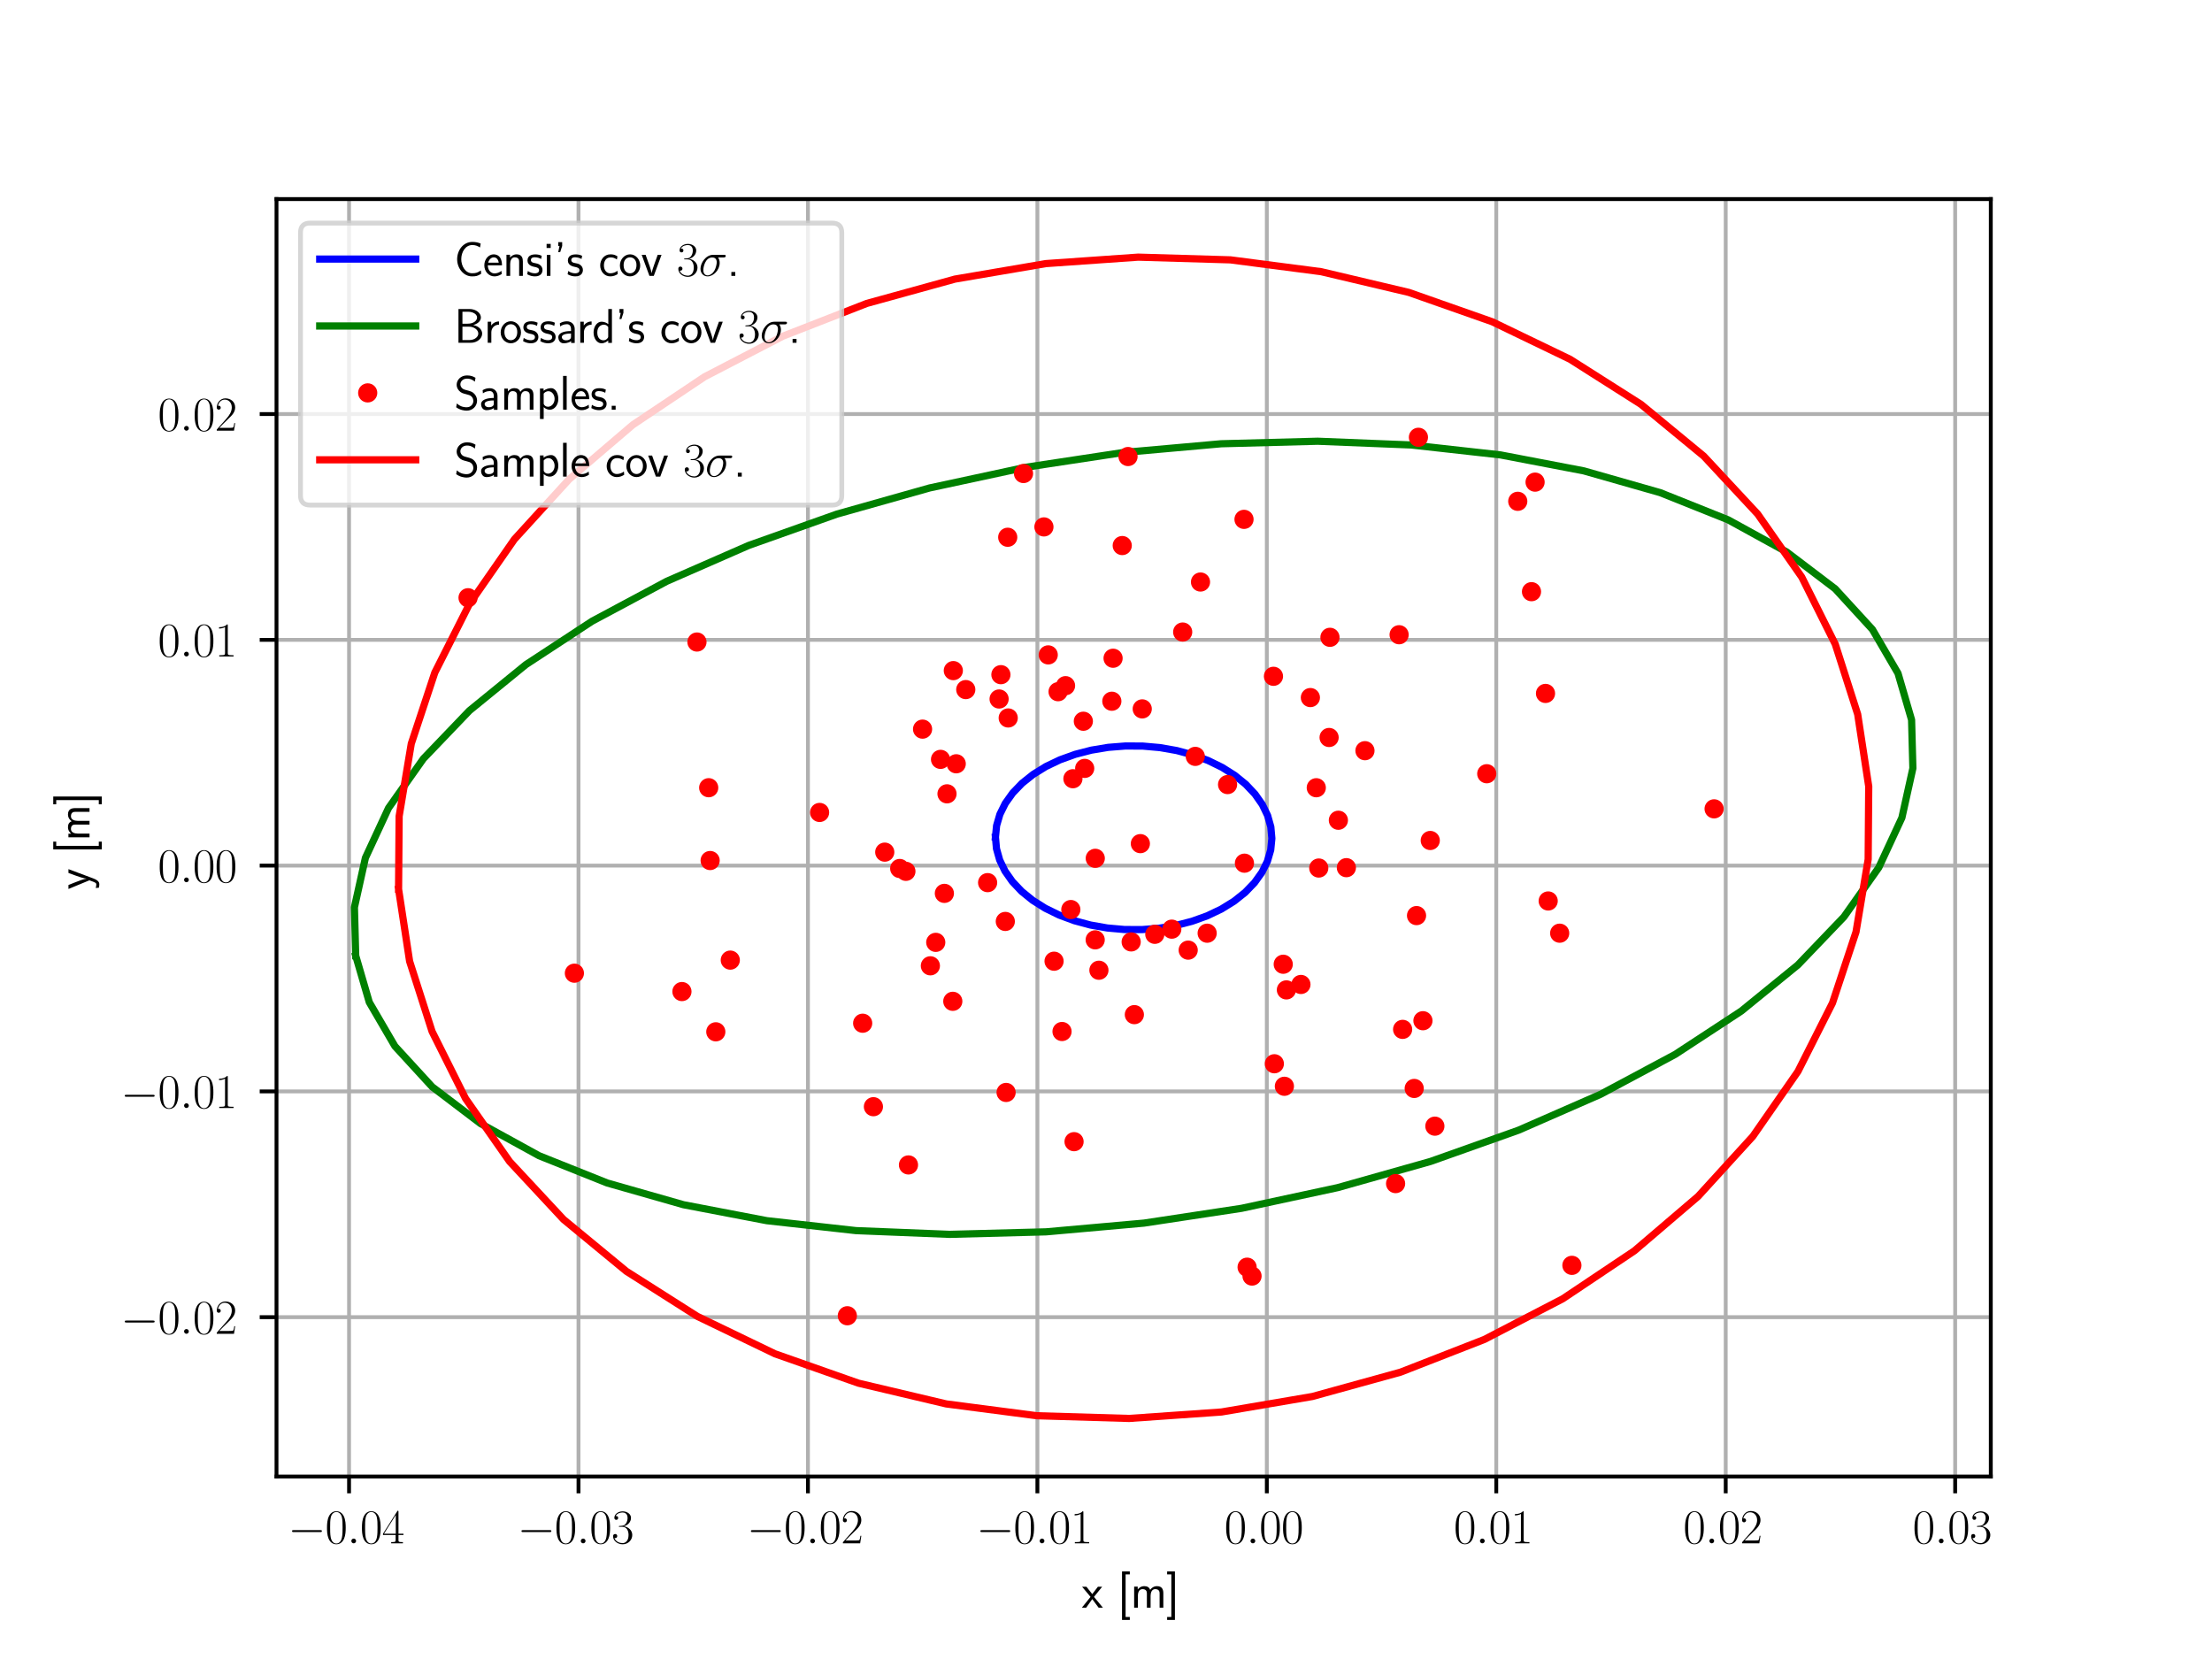 <?xml version="1.0" encoding="utf-8" standalone="no"?>
<!DOCTYPE svg PUBLIC "-//W3C//DTD SVG 1.1//EN"
  "http://www.w3.org/Graphics/SVG/1.1/DTD/svg11.dtd">
<svg xmlns:xlink="http://www.w3.org/1999/xlink" width="460.8pt" height="345.6pt" viewBox="0 0 460.8 345.6" xmlns="http://www.w3.org/2000/svg" version="1.1">
 <defs>
  <style type="text/css">*{stroke-linejoin: round; stroke-linecap: butt}</style>
 </defs>
 <g id="figure_1">
  <g id="patch_1">
   <path d="M 0 345.6 
L 460.8 345.6 
L 460.8 0 
L 0 0 
z
" style="fill: #ffffff"/>
  </g>
  <g id="axes_1">
   <g id="patch_2">
    <path d="M 57.6 307.584 
L 414.72 307.584 
L 414.72 41.472 
L 57.6 41.472 
z
" style="fill: #ffffff"/>
   </g>
   <g id="patch_3">
    <path d="M 207.37 174.393 
L 207.608 171.994 
L 208.297 169.634 
L 209.426 167.352 
L 210.976 165.183 
L 212.923 163.161 
L 215.236 161.318 
L 217.88 159.684 
L 220.812 158.284 
L 223.986 157.14 
L 227.351 156.27 
L 230.856 155.688 
L 234.445 155.404 
L 238.06 155.421 
L 241.646 155.739 
L 245.145 156.354 
L 248.502 157.255 
L 251.665 158.428 
L 254.583 159.856 
L 257.211 161.515 
L 259.506 163.379 
L 261.434 165.419 
L 262.963 167.603 
L 264.069 169.895 
L 264.735 172.261 
L 264.95 174.663 
L 264.712 177.062 
L 264.023 179.422 
L 262.894 181.704 
L 261.344 183.873 
L 259.397 185.895 
L 257.084 187.738 
L 254.44 189.372 
L 251.508 190.772 
L 248.334 191.916 
L 244.969 192.786 
L 241.464 193.368 
L 237.875 193.652 
L 234.26 193.635 
L 230.674 193.317 
L 227.175 192.702 
L 223.818 191.801 
L 220.655 190.628 
L 217.737 189.2 
L 215.109 187.541 
L 212.814 185.677 
L 210.886 183.637 
L 209.357 181.453 
L 208.251 179.161 
L 207.585 176.795 
L 207.37 174.393 
L 207.37 174.393 
z
" clip-path="url(#p6884cf582c)" style="fill: none; opacity: 0"/>
   </g>
   <g id="patch_4">
    <path d="M 74.102 199.093 
L 73.833 189.013 
L 76.123 178.704 
L 80.937 168.33 
L 88.199 158.053 
L 97.795 148.037 
L 109.572 138.438 
L 123.346 129.408 
L 138.899 121.09 
L 155.986 113.614 
L 174.338 107.099 
L 193.664 101.648 
L 213.661 97.346 
L 234.012 94.261 
L 254.397 92.442 
L 274.495 91.917 
L 293.988 92.696 
L 312.569 94.765 
L 329.945 98.092 
L 345.842 102.624 
L 360.009 108.29 
L 372.223 115.001 
L 382.292 122.651 
L 390.055 131.118 
L 395.392 140.271 
L 398.218 149.963 
L 398.487 160.043 
L 396.197 170.352 
L 391.383 180.726 
L 384.121 191.003 
L 374.525 201.019 
L 362.748 210.618 
L 348.974 219.648 
L 333.421 227.966 
L 316.334 235.442 
L 297.982 241.957 
L 278.656 247.408 
L 258.659 251.71 
L 238.308 254.795 
L 217.923 256.614 
L 197.825 257.139 
L 178.332 256.36 
L 159.751 254.291 
L 142.375 250.964 
L 126.478 246.432 
L 112.311 240.766 
L 100.097 234.055 
L 90.028 226.405 
L 82.265 217.938 
L 76.928 208.785 
L 74.102 199.093 
L 74.102 199.093 
z
" clip-path="url(#p6884cf582c)" style="fill: none; opacity: 0"/>
   </g>
   <g id="patch_5">
    <path d="M 83.03 185.229 
L 83.148 170.039 
L 85.678 154.919 
L 90.582 140.109 
L 97.781 125.842 
L 107.163 112.342 
L 118.579 99.823 
L 131.849 88.482 
L 146.765 78.499 
L 163.09 70.029 
L 180.568 63.208 
L 198.922 58.142 
L 217.864 54.912 
L 237.094 53.568 
L 256.309 54.132 
L 275.207 56.594 
L 293.489 60.917 
L 310.867 67.031 
L 327.066 74.84 
L 341.832 84.222 
L 354.932 95.027 
L 366.158 107.087 
L 375.334 120.21 
L 382.315 134.189 
L 386.992 148.805 
L 389.29 163.827 
L 389.172 179.017 
L 386.642 194.137 
L 381.738 208.947 
L 374.539 223.214 
L 365.157 236.714 
L 353.741 249.233 
L 340.471 260.574 
L 325.555 270.557 
L 309.23 279.027 
L 291.752 285.848 
L 273.398 290.914 
L 254.456 294.144 
L 235.226 295.488 
L 216.011 294.924 
L 197.113 292.462 
L 178.831 288.139 
L 161.453 282.025 
L 145.254 274.216 
L 130.488 264.834 
L 117.388 254.029 
L 106.162 241.969 
L 96.986 228.846 
L 90.005 214.867 
L 85.328 200.251 
L 83.03 185.229 
L 83.03 185.229 
z
" clip-path="url(#p6884cf582c)" style="fill: none; opacity: 0"/>
   </g>
   <g id="matplotlib.axis_1">
    <g id="xtick_1">
     <g id="line2d_1">
      <path d="M 72.715 307.584 
L 72.715 41.472 
" clip-path="url(#p6884cf582c)" style="fill: none; stroke: #b0b0b0; stroke-width: 0.8; stroke-linecap: square"/>
     </g>
     <g id="line2d_2">
      <defs>
       <path id="md0eb58138a" d="M 0 0 
L 0 3.5 
" style="stroke: #000000; stroke-width: 0.8"/>
      </defs>
      <g>
       <use xlink:href="#md0eb58138a" x="72.715" y="307.584" style="stroke: #000000; stroke-width: 0.8"/>
      </g>
     </g>
     <g id="text_1">
      <!-- $\mathdefault{−0.04}$ -->
      <g transform="translate(59.985 321.502) scale(0.1 -0.1)">
       <defs>
        <path id="CMSY10-0" d="M 4218 1472 
C 4326 1472 4442 1472 4442 1600 
C 4442 1728 4326 1728 4218 1728 
L 755 1728 
C 646 1728 531 1728 531 1600 
C 531 1472 646 1472 755 1472 
L 4218 1472 
z
" transform="scale(0.016)"/>
        <path id="CMR17-30" d="M 2688 2025 
C 2688 2416 2682 3080 2413 3591 
C 2176 4039 1798 4198 1466 4198 
C 1158 4198 768 4058 525 3597 
C 269 3118 243 2524 243 2025 
C 243 1661 250 1106 448 619 
C 723 -39 1216 -128 1466 -128 
C 1760 -128 2208 -7 2470 600 
C 2662 1042 2688 1559 2688 2025 
z
M 1466 -26 
C 1056 -26 813 325 723 812 
C 653 1188 653 1738 653 2096 
C 653 2588 653 2997 736 3387 
C 858 3929 1216 4096 1466 4096 
C 1728 4096 2067 3923 2189 3400 
C 2272 3036 2278 2607 2278 2096 
C 2278 1680 2278 1169 2202 792 
C 2067 95 1690 -26 1466 -26 
z
" transform="scale(0.016)"/>
        <path id="CMMI12-3a" d="M 1178 307 
C 1178 492 1024 619 870 619 
C 685 619 557 466 557 313 
C 557 128 710 0 864 0 
C 1050 0 1178 153 1178 307 
z
" transform="scale(0.016)"/>
        <path id="CMR17-34" d="M 2150 4122 
C 2150 4256 2144 4256 2029 4256 
L 128 1254 
L 128 1088 
L 1779 1088 
L 1779 457 
C 1779 224 1766 160 1318 160 
L 1197 160 
L 1197 0 
C 1402 0 1747 0 1965 0 
C 2182 0 2528 0 2733 0 
L 2733 160 
L 2611 160 
C 2163 160 2150 224 2150 457 
L 2150 1088 
L 2803 1088 
L 2803 1254 
L 2150 1254 
L 2150 4122 
z
M 1798 3703 
L 1798 1254 
L 256 1254 
L 1798 3703 
z
" transform="scale(0.016)"/>
       </defs>
       <use xlink:href="#CMSY10-0" transform="scale(0.996)"/>
       <use xlink:href="#CMR17-30" transform="translate(77.487 0) scale(0.996)"/>
       <use xlink:href="#CMMI12-3a" transform="translate(123.178 0) scale(0.996)"/>
       <use xlink:href="#CMR17-30" transform="translate(150.275 0) scale(0.996)"/>
       <use xlink:href="#CMR17-34" transform="translate(195.966 0) scale(0.996)"/>
      </g>
     </g>
    </g>
    <g id="xtick_2">
     <g id="line2d_3">
      <path d="M 120.512 307.584 
L 120.512 41.472 
" clip-path="url(#p6884cf582c)" style="fill: none; stroke: #b0b0b0; stroke-width: 0.8; stroke-linecap: square"/>
     </g>
     <g id="line2d_4">
      <g>
       <use xlink:href="#md0eb58138a" x="120.512" y="307.584" style="stroke: #000000; stroke-width: 0.8"/>
      </g>
     </g>
     <g id="text_2">
      <!-- $\mathdefault{−0.03}$ -->
      <g transform="translate(107.782 321.502) scale(0.1 -0.1)">
       <defs>
        <path id="CMR17-33" d="M 1414 2157 
C 1984 2157 2234 1662 2234 1090 
C 2234 320 1824 25 1453 25 
C 1114 25 563 194 390 693 
C 422 680 454 680 486 680 
C 640 680 755 782 755 948 
C 755 1133 614 1216 486 1216 
C 378 1216 211 1165 211 926 
C 211 335 787 -128 1466 -128 
C 2176 -128 2720 430 2720 1085 
C 2720 1707 2208 2157 1600 2227 
C 2086 2328 2554 2756 2554 3329 
C 2554 3820 2048 4179 1472 4179 
C 890 4179 378 3829 378 3329 
C 378 3110 544 3072 627 3072 
C 762 3072 877 3155 877 3321 
C 877 3486 762 3569 627 3569 
C 602 3569 570 3569 544 3557 
C 730 3959 1235 4032 1459 4032 
C 1683 4032 2106 3925 2106 3320 
C 2106 3143 2080 2828 1862 2550 
C 1670 2304 1453 2304 1242 2284 
C 1210 2284 1062 2269 1037 2269 
C 992 2263 966 2257 966 2208 
C 966 2163 973 2157 1101 2157 
L 1414 2157 
z
" transform="scale(0.016)"/>
       </defs>
       <use xlink:href="#CMSY10-0" transform="scale(0.996)"/>
       <use xlink:href="#CMR17-30" transform="translate(77.487 0) scale(0.996)"/>
       <use xlink:href="#CMMI12-3a" transform="translate(123.178 0) scale(0.996)"/>
       <use xlink:href="#CMR17-30" transform="translate(150.275 0) scale(0.996)"/>
       <use xlink:href="#CMR17-33" transform="translate(195.966 0) scale(0.996)"/>
      </g>
     </g>
    </g>
    <g id="xtick_3">
     <g id="line2d_5">
      <path d="M 168.309 307.584 
L 168.309 41.472 
" clip-path="url(#p6884cf582c)" style="fill: none; stroke: #b0b0b0; stroke-width: 0.8; stroke-linecap: square"/>
     </g>
     <g id="line2d_6">
      <g>
       <use xlink:href="#md0eb58138a" x="168.309" y="307.584" style="stroke: #000000; stroke-width: 0.8"/>
      </g>
     </g>
     <g id="text_3">
      <!-- $\mathdefault{−0.02}$ -->
      <g transform="translate(155.579 321.502) scale(0.1 -0.1)">
       <defs>
        <path id="CMR17-32" d="M 2669 989 
L 2554 989 
C 2490 536 2438 459 2413 420 
C 2381 369 1920 369 1830 369 
L 602 369 
C 832 619 1280 1072 1824 1597 
C 2214 1967 2669 2402 2669 3035 
C 2669 3790 2067 4224 1395 4224 
C 691 4224 262 3604 262 3030 
C 262 2780 448 2748 525 2748 
C 589 2748 781 2787 781 3010 
C 781 3207 614 3264 525 3264 
C 486 3264 448 3258 422 3245 
C 544 3790 915 4058 1306 4058 
C 1862 4058 2227 3617 2227 3035 
C 2227 2479 1901 2000 1536 1584 
L 262 146 
L 262 0 
L 2515 0 
L 2669 989 
z
" transform="scale(0.016)"/>
       </defs>
       <use xlink:href="#CMSY10-0" transform="scale(0.996)"/>
       <use xlink:href="#CMR17-30" transform="translate(77.487 0) scale(0.996)"/>
       <use xlink:href="#CMMI12-3a" transform="translate(123.178 0) scale(0.996)"/>
       <use xlink:href="#CMR17-30" transform="translate(150.275 0) scale(0.996)"/>
       <use xlink:href="#CMR17-32" transform="translate(195.966 0) scale(0.996)"/>
      </g>
     </g>
    </g>
    <g id="xtick_4">
     <g id="line2d_7">
      <path d="M 216.107 307.584 
L 216.107 41.472 
" clip-path="url(#p6884cf582c)" style="fill: none; stroke: #b0b0b0; stroke-width: 0.8; stroke-linecap: square"/>
     </g>
     <g id="line2d_8">
      <g>
       <use xlink:href="#md0eb58138a" x="216.107" y="307.584" style="stroke: #000000; stroke-width: 0.8"/>
      </g>
     </g>
     <g id="text_4">
      <!-- $\mathdefault{−0.01}$ -->
      <g transform="translate(203.377 321.502) scale(0.1 -0.1)">
       <defs>
        <path id="CMR17-31" d="M 1702 4058 
C 1702 4192 1696 4192 1606 4192 
C 1357 3916 979 3827 621 3827 
C 602 3827 570 3827 563 3808 
C 557 3795 557 3782 557 3648 
C 755 3648 1088 3686 1344 3839 
L 1344 461 
C 1344 236 1331 160 781 160 
L 589 160 
L 589 0 
C 896 0 1216 0 1523 0 
C 1830 0 2150 0 2458 0 
L 2458 160 
L 2266 160 
C 1715 160 1702 230 1702 458 
L 1702 4058 
z
" transform="scale(0.016)"/>
       </defs>
       <use xlink:href="#CMSY10-0" transform="scale(0.996)"/>
       <use xlink:href="#CMR17-30" transform="translate(77.487 0) scale(0.996)"/>
       <use xlink:href="#CMMI12-3a" transform="translate(123.178 0) scale(0.996)"/>
       <use xlink:href="#CMR17-30" transform="translate(150.275 0) scale(0.996)"/>
       <use xlink:href="#CMR17-31" transform="translate(195.966 0) scale(0.996)"/>
      </g>
     </g>
    </g>
    <g id="xtick_5">
     <g id="line2d_9">
      <path d="M 263.904 307.584 
L 263.904 41.472 
" clip-path="url(#p6884cf582c)" style="fill: none; stroke: #b0b0b0; stroke-width: 0.8; stroke-linecap: square"/>
     </g>
     <g id="line2d_10">
      <g>
       <use xlink:href="#md0eb58138a" x="263.904" y="307.584" style="stroke: #000000; stroke-width: 0.8"/>
      </g>
     </g>
     <g id="text_5">
      <!-- $\mathdefault{0.00}$ -->
      <g transform="translate(255.048 321.502) scale(0.1 -0.1)">
       <use xlink:href="#CMR17-30" transform="scale(0.996)"/>
       <use xlink:href="#CMMI12-3a" transform="translate(45.69 0) scale(0.996)"/>
       <use xlink:href="#CMR17-30" transform="translate(72.788 0) scale(0.996)"/>
       <use xlink:href="#CMR17-30" transform="translate(118.478 0) scale(0.996)"/>
      </g>
     </g>
    </g>
    <g id="xtick_6">
     <g id="line2d_11">
      <path d="M 311.701 307.584 
L 311.701 41.472 
" clip-path="url(#p6884cf582c)" style="fill: none; stroke: #b0b0b0; stroke-width: 0.8; stroke-linecap: square"/>
     </g>
     <g id="line2d_12">
      <g>
       <use xlink:href="#md0eb58138a" x="311.701" y="307.584" style="stroke: #000000; stroke-width: 0.8"/>
      </g>
     </g>
     <g id="text_6">
      <!-- $\mathdefault{0.01}$ -->
      <g transform="translate(302.845 321.502) scale(0.1 -0.1)">
       <use xlink:href="#CMR17-30" transform="scale(0.996)"/>
       <use xlink:href="#CMMI12-3a" transform="translate(45.69 0) scale(0.996)"/>
       <use xlink:href="#CMR17-30" transform="translate(72.788 0) scale(0.996)"/>
       <use xlink:href="#CMR17-31" transform="translate(118.478 0) scale(0.996)"/>
      </g>
     </g>
    </g>
    <g id="xtick_7">
     <g id="line2d_13">
      <path d="M 359.498 307.584 
L 359.498 41.472 
" clip-path="url(#p6884cf582c)" style="fill: none; stroke: #b0b0b0; stroke-width: 0.8; stroke-linecap: square"/>
     </g>
     <g id="line2d_14">
      <g>
       <use xlink:href="#md0eb58138a" x="359.498" y="307.584" style="stroke: #000000; stroke-width: 0.8"/>
      </g>
     </g>
     <g id="text_7">
      <!-- $\mathdefault{0.02}$ -->
      <g transform="translate(350.643 321.502) scale(0.1 -0.1)">
       <use xlink:href="#CMR17-30" transform="scale(0.996)"/>
       <use xlink:href="#CMMI12-3a" transform="translate(45.69 0) scale(0.996)"/>
       <use xlink:href="#CMR17-30" transform="translate(72.788 0) scale(0.996)"/>
       <use xlink:href="#CMR17-32" transform="translate(118.478 0) scale(0.996)"/>
      </g>
     </g>
    </g>
    <g id="xtick_8">
     <g id="line2d_15">
      <path d="M 407.296 307.584 
L 407.296 41.472 
" clip-path="url(#p6884cf582c)" style="fill: none; stroke: #b0b0b0; stroke-width: 0.8; stroke-linecap: square"/>
     </g>
     <g id="line2d_16">
      <g>
       <use xlink:href="#md0eb58138a" x="407.296" y="307.584" style="stroke: #000000; stroke-width: 0.8"/>
      </g>
     </g>
     <g id="text_8">
      <!-- $\mathdefault{0.03}$ -->
      <g transform="translate(398.44 321.502) scale(0.1 -0.1)">
       <use xlink:href="#CMR17-30" transform="scale(0.996)"/>
       <use xlink:href="#CMMI12-3a" transform="translate(45.69 0) scale(0.996)"/>
       <use xlink:href="#CMR17-30" transform="translate(72.788 0) scale(0.996)"/>
       <use xlink:href="#CMR17-33" transform="translate(118.478 0) scale(0.996)"/>
      </g>
     </g>
    </g>
    <g id="text_9">
     <!-- x [m] -->
     <g transform="translate(225.367 334.912) scale(0.1 -0.1)">
      <defs>
       <path id="CMSS17-78" d="M 1587 1414 
L 2656 2739 
L 2099 2739 
L 1363 1777 
L 602 2739 
L 32 2739 
L 1139 1414 
L 0 0 
L 563 0 
L 1363 1121 
L 2195 0 
L 2758 0 
L 1587 1414 
z
" transform="scale(0.016)"/>
       <path id="CMSS17-5b" d="M 1613 -1600 
L 1613 -1212 
L 1062 -1212 
L 1062 4352 
L 1613 4352 
L 1613 4741 
L 595 4741 
L 595 -1600 
L 1613 -1600 
z
" transform="scale(0.016)"/>
       <path id="CMSS17-6d" d="M 4288 1877 
C 4288 2308 4179 2816 3462 2816 
C 2982 2816 2694 2516 2566 2331 
C 2451 2670 2182 2816 1798 2816 
C 1363 2816 1088 2568 941 2389 
L 941 2758 
L 474 2758 
L 474 0 
L 960 0 
L 960 1559 
C 960 1939 1101 2428 1555 2428 
C 2138 2428 2138 2016 2138 1829 
L 2138 0 
L 2624 0 
L 2624 1559 
C 2624 1939 2765 2428 3219 2428 
C 3802 2428 3802 2016 3802 1829 
L 3802 0 
L 4288 0 
L 4288 1877 
z
" transform="scale(0.016)"/>
       <path id="CMSS17-5d" d="M 1146 4741 
L 128 4741 
L 128 4352 
L 678 4352 
L 678 -1212 
L 128 -1212 
L 128 -1600 
L 1146 -1600 
L 1146 4741 
z
" transform="scale(0.016)"/>
      </defs>
      <use xlink:href="#CMSS17-78" transform="scale(0.996)"/>
      <use xlink:href="#CMSS17-5b" transform="translate(74.229 0) scale(0.996)"/>
      <use xlink:href="#CMSS17-6d" transform="translate(101.415 0) scale(0.996)"/>
      <use xlink:href="#CMSS17-5d" transform="translate(175.644 0) scale(0.996)"/>
     </g>
    </g>
   </g>
   <g id="matplotlib.axis_2">
    <g id="ytick_1">
     <g id="line2d_17">
      <path d="M 57.6 274.391 
L 414.72 274.391 
" clip-path="url(#p6884cf582c)" style="fill: none; stroke: #b0b0b0; stroke-width: 0.8; stroke-linecap: square"/>
     </g>
     <g id="line2d_18">
      <defs>
       <path id="m18e1d87b98" d="M 0 0 
L -3.5 0 
" style="stroke: #000000; stroke-width: 0.8"/>
      </defs>
      <g>
       <use xlink:href="#m18e1d87b98" x="57.6" y="274.391" style="stroke: #000000; stroke-width: 0.8"/>
      </g>
     </g>
     <g id="text_10">
      <!-- $\mathdefault{−0.02}$ -->
      <g transform="translate(25.14 277.85) scale(0.1 -0.1)">
       <use xlink:href="#CMSY10-0" transform="scale(0.996)"/>
       <use xlink:href="#CMR17-30" transform="translate(77.487 0) scale(0.996)"/>
       <use xlink:href="#CMMI12-3a" transform="translate(123.178 0) scale(0.996)"/>
       <use xlink:href="#CMR17-30" transform="translate(150.275 0) scale(0.996)"/>
       <use xlink:href="#CMR17-32" transform="translate(195.966 0) scale(0.996)"/>
      </g>
     </g>
    </g>
    <g id="ytick_2">
     <g id="line2d_19">
      <path d="M 57.6 227.357 
L 414.72 227.357 
" clip-path="url(#p6884cf582c)" style="fill: none; stroke: #b0b0b0; stroke-width: 0.8; stroke-linecap: square"/>
     </g>
     <g id="line2d_20">
      <g>
       <use xlink:href="#m18e1d87b98" x="57.6" y="227.357" style="stroke: #000000; stroke-width: 0.8"/>
      </g>
     </g>
     <g id="text_11">
      <!-- $\mathdefault{−0.01}$ -->
      <g transform="translate(25.14 230.817) scale(0.1 -0.1)">
       <use xlink:href="#CMSY10-0" transform="scale(0.996)"/>
       <use xlink:href="#CMR17-30" transform="translate(77.487 0) scale(0.996)"/>
       <use xlink:href="#CMMI12-3a" transform="translate(123.178 0) scale(0.996)"/>
       <use xlink:href="#CMR17-30" transform="translate(150.275 0) scale(0.996)"/>
       <use xlink:href="#CMR17-31" transform="translate(195.966 0) scale(0.996)"/>
      </g>
     </g>
    </g>
    <g id="ytick_3">
     <g id="line2d_21">
      <path d="M 57.6 180.323 
L 414.72 180.323 
" clip-path="url(#p6884cf582c)" style="fill: none; stroke: #b0b0b0; stroke-width: 0.8; stroke-linecap: square"/>
     </g>
     <g id="line2d_22">
      <g>
       <use xlink:href="#m18e1d87b98" x="57.6" y="180.323" style="stroke: #000000; stroke-width: 0.8"/>
      </g>
     </g>
     <g id="text_12">
      <!-- $\mathdefault{0.00}$ -->
      <g transform="translate(32.889 183.783) scale(0.1 -0.1)">
       <use xlink:href="#CMR17-30" transform="scale(0.996)"/>
       <use xlink:href="#CMMI12-3a" transform="translate(45.69 0) scale(0.996)"/>
       <use xlink:href="#CMR17-30" transform="translate(72.788 0) scale(0.996)"/>
       <use xlink:href="#CMR17-30" transform="translate(118.478 0) scale(0.996)"/>
      </g>
     </g>
    </g>
    <g id="ytick_4">
     <g id="line2d_23">
      <path d="M 57.6 133.29 
L 414.72 133.29 
" clip-path="url(#p6884cf582c)" style="fill: none; stroke: #b0b0b0; stroke-width: 0.8; stroke-linecap: square"/>
     </g>
     <g id="line2d_24">
      <g>
       <use xlink:href="#m18e1d87b98" x="57.6" y="133.29" style="stroke: #000000; stroke-width: 0.8"/>
      </g>
     </g>
     <g id="text_13">
      <!-- $\mathdefault{0.01}$ -->
      <g transform="translate(32.889 136.749) scale(0.1 -0.1)">
       <use xlink:href="#CMR17-30" transform="scale(0.996)"/>
       <use xlink:href="#CMMI12-3a" transform="translate(45.69 0) scale(0.996)"/>
       <use xlink:href="#CMR17-30" transform="translate(72.788 0) scale(0.996)"/>
       <use xlink:href="#CMR17-31" transform="translate(118.478 0) scale(0.996)"/>
      </g>
     </g>
    </g>
    <g id="ytick_5">
     <g id="line2d_25">
      <path d="M 57.6 86.256 
L 414.72 86.256 
" clip-path="url(#p6884cf582c)" style="fill: none; stroke: #b0b0b0; stroke-width: 0.8; stroke-linecap: square"/>
     </g>
     <g id="line2d_26">
      <g>
       <use xlink:href="#m18e1d87b98" x="57.6" y="86.256" style="stroke: #000000; stroke-width: 0.8"/>
      </g>
     </g>
     <g id="text_14">
      <!-- $\mathdefault{0.02}$ -->
      <g transform="translate(32.889 89.715) scale(0.1 -0.1)">
       <use xlink:href="#CMR17-30" transform="scale(0.996)"/>
       <use xlink:href="#CMMI12-3a" transform="translate(45.69 0) scale(0.996)"/>
       <use xlink:href="#CMR17-30" transform="translate(72.788 0) scale(0.996)"/>
       <use xlink:href="#CMR17-32" transform="translate(118.478 0) scale(0.996)"/>
      </g>
     </g>
    </g>
    <g id="text_15">
     <!-- y [m] -->
     <g transform="translate(18.649 185.321) rotate(-90) scale(0.1 -0.1)">
      <defs>
       <path id="CMSS17-79" d="M 2675 2752 
L 2176 2752 
C 1632 1294 1446 702 1434 383 
L 1427 383 
C 1408 696 1126 1460 902 2007 
L 602 2752 
L 83 2752 
L 1216 13 
C 1146 -178 1043 -465 1011 -529 
C 870 -885 774 -885 672 -885 
C 646 -885 442 -885 211 -809 
L 250 -1229 
C 410 -1261 570 -1280 685 -1280 
C 845 -1280 1165 -1280 1459 -497 
L 2675 2752 
z
" transform="scale(0.016)"/>
      </defs>
      <use xlink:href="#CMSS17-79" transform="scale(0.996)"/>
      <use xlink:href="#CMSS17-5b" transform="translate(74.229 0) scale(0.996)"/>
      <use xlink:href="#CMSS17-6d" transform="translate(101.415 0) scale(0.996)"/>
      <use xlink:href="#CMSS17-5d" transform="translate(175.644 0) scale(0.996)"/>
     </g>
    </g>
   </g>
   <g id="line2d_27">
    <path d="M 207.37 174.393 
L 207.608 171.994 
L 208.297 169.634 
L 209.426 167.352 
L 210.976 165.183 
L 212.923 163.161 
L 215.236 161.318 
L 217.88 159.684 
L 220.812 158.284 
L 223.986 157.14 
L 227.351 156.27 
L 230.856 155.688 
L 234.445 155.404 
L 238.06 155.421 
L 241.646 155.739 
L 245.145 156.354 
L 248.502 157.255 
L 251.665 158.428 
L 254.583 159.856 
L 257.211 161.515 
L 259.506 163.379 
L 261.434 165.419 
L 262.963 167.603 
L 264.069 169.895 
L 264.735 172.261 
L 264.95 174.663 
L 264.712 177.062 
L 264.023 179.422 
L 262.894 181.704 
L 261.344 183.873 
L 259.397 185.895 
L 257.084 187.738 
L 254.44 189.372 
L 251.508 190.772 
L 248.334 191.916 
L 244.969 192.786 
L 241.464 193.368 
L 237.875 193.652 
L 234.26 193.635 
L 230.674 193.317 
L 227.175 192.702 
L 223.818 191.801 
L 220.655 190.628 
L 217.737 189.2 
L 215.109 187.541 
L 212.814 185.677 
L 210.886 183.637 
L 209.357 181.453 
L 208.251 179.161 
L 207.585 176.795 
L 207.37 174.393 
" clip-path="url(#p6884cf582c)" style="fill: none; stroke: #0000ff; stroke-width: 1.5; stroke-linecap: square"/>
   </g>
   <g id="line2d_28">
    <path d="M 74.102 199.093 
L 73.833 189.013 
L 76.123 178.704 
L 80.937 168.33 
L 88.199 158.053 
L 97.795 148.037 
L 109.572 138.438 
L 123.346 129.408 
L 138.899 121.09 
L 155.986 113.614 
L 174.338 107.099 
L 193.664 101.648 
L 213.661 97.346 
L 234.012 94.261 
L 254.397 92.442 
L 274.495 91.917 
L 293.988 92.696 
L 312.569 94.765 
L 329.945 98.092 
L 345.842 102.624 
L 360.009 108.29 
L 372.223 115.001 
L 382.292 122.651 
L 390.055 131.118 
L 395.392 140.271 
L 398.218 149.963 
L 398.487 160.043 
L 396.197 170.352 
L 391.383 180.726 
L 384.121 191.003 
L 374.525 201.019 
L 362.748 210.618 
L 348.974 219.648 
L 333.421 227.966 
L 316.334 235.442 
L 297.982 241.957 
L 278.656 247.408 
L 258.659 251.71 
L 238.308 254.795 
L 217.923 256.614 
L 197.825 257.139 
L 178.332 256.36 
L 159.751 254.291 
L 142.375 250.964 
L 126.478 246.432 
L 112.311 240.766 
L 100.097 234.055 
L 90.028 226.405 
L 82.265 217.938 
L 76.928 208.785 
L 74.102 199.093 
" clip-path="url(#p6884cf582c)" style="fill: none; stroke: #008000; stroke-width: 1.5; stroke-linecap: square"/>
   </g>
   <g id="line2d_29">
    <defs>
     <path id="m68cb533780" d="M 0 1.5 
C 0.398 1.5 0.779 1.342 1.061 1.061 
C 1.342 0.779 1.5 0.398 1.5 0 
C 1.5 -0.398 1.342 -0.779 1.061 -1.061 
C 0.779 -1.342 0.398 -1.5 0 -1.5 
C -0.398 -1.5 -0.779 -1.342 -1.061 -1.061 
C -1.342 -0.779 -1.5 -0.398 -1.5 0 
C -1.5 0.398 -1.342 0.779 -1.061 1.061 
C -0.779 1.342 -0.398 1.5 0 1.5 
z
" style="stroke: #ff0000"/>
    </defs>
    <g clip-path="url(#p6884cf582c)">
     <use xlink:href="#m68cb533780" x="208.507" y="140.545" style="fill: #ff0000; stroke: #ff0000"/>
     <use xlink:href="#m68cb533780" x="267.978" y="206.213" style="fill: #ff0000; stroke: #ff0000"/>
     <use xlink:href="#m68cb533780" x="276.877" y="153.631" style="fill: #ff0000; stroke: #ff0000"/>
     <use xlink:href="#m68cb533780" x="152.132" y="200.009" style="fill: #ff0000; stroke: #ff0000"/>
     <use xlink:href="#m68cb533780" x="218.366" y="136.426" style="fill: #ff0000; stroke: #ff0000"/>
     <use xlink:href="#m68cb533780" x="267.322" y="200.87" style="fill: #ff0000; stroke: #ff0000"/>
     <use xlink:href="#m68cb533780" x="209.589" y="227.577" style="fill: #ff0000; stroke: #ff0000"/>
     <use xlink:href="#m68cb533780" x="284.346" y="156.383" style="fill: #ff0000; stroke: #ff0000"/>
     <use xlink:href="#m68cb533780" x="147.635" y="164.095" style="fill: #ff0000; stroke: #ff0000"/>
     <use xlink:href="#m68cb533780" x="272.976" y="145.317" style="fill: #ff0000; stroke: #ff0000"/>
     <use xlink:href="#m68cb533780" x="119.656" y="202.735" style="fill: #ff0000; stroke: #ff0000"/>
     <use xlink:href="#m68cb533780" x="255.726" y="163.441" style="fill: #ff0000; stroke: #ff0000"/>
     <use xlink:href="#m68cb533780" x="322.516" y="187.69" style="fill: #ff0000; stroke: #ff0000"/>
     <use xlink:href="#m68cb533780" x="231.875" y="137.123" style="fill: #ff0000; stroke: #ff0000"/>
     <use xlink:href="#m68cb533780" x="225.962" y="160.069" style="fill: #ff0000; stroke: #ff0000"/>
     <use xlink:href="#m68cb533780" x="219.581" y="200.236" style="fill: #ff0000; stroke: #ff0000"/>
     <use xlink:href="#m68cb533780" x="278.809" y="170.872" style="fill: #ff0000; stroke: #ff0000"/>
     <use xlink:href="#m68cb533780" x="228.164" y="178.801" style="fill: #ff0000; stroke: #ff0000"/>
     <use xlink:href="#m68cb533780" x="209.927" y="111.921" style="fill: #ff0000; stroke: #ff0000"/>
     <use xlink:href="#m68cb533780" x="179.71" y="213.156" style="fill: #ff0000; stroke: #ff0000"/>
     <use xlink:href="#m68cb533780" x="221.24" y="214.882" style="fill: #ff0000; stroke: #ff0000"/>
     <use xlink:href="#m68cb533780" x="296.424" y="212.634" style="fill: #ff0000; stroke: #ff0000"/>
     <use xlink:href="#m68cb533780" x="259.241" y="179.817" style="fill: #ff0000; stroke: #ff0000"/>
     <use xlink:href="#m68cb533780" x="208.132" y="145.613" style="fill: #ff0000; stroke: #ff0000"/>
     <use xlink:href="#m68cb533780" x="97.503" y="124.519" style="fill: #ff0000; stroke: #ff0000"/>
     <use xlink:href="#m68cb533780" x="274.722" y="180.827" style="fill: #ff0000; stroke: #ff0000"/>
     <use xlink:href="#m68cb533780" x="277.055" y="132.764" style="fill: #ff0000; stroke: #ff0000"/>
     <use xlink:href="#m68cb533780" x="142.059" y="206.561" style="fill: #ff0000; stroke: #ff0000"/>
     <use xlink:href="#m68cb533780" x="265.472" y="221.6" style="fill: #ff0000; stroke: #ff0000"/>
     <use xlink:href="#m68cb533780" x="297.949" y="175.088" style="fill: #ff0000; stroke: #ff0000"/>
     <use xlink:href="#m68cb533780" x="197.278" y="165.369" style="fill: #ff0000; stroke: #ff0000"/>
     <use xlink:href="#m68cb533780" x="324.91" y="194.401" style="fill: #ff0000; stroke: #ff0000"/>
     <use xlink:href="#m68cb533780" x="319.04" y="123.258" style="fill: #ff0000; stroke: #ff0000"/>
     <use xlink:href="#m68cb533780" x="147.935" y="179.264" style="fill: #ff0000; stroke: #ff0000"/>
     <use xlink:href="#m68cb533780" x="209.424" y="191.952" style="fill: #ff0000; stroke: #ff0000"/>
     <use xlink:href="#m68cb533780" x="290.727" y="246.565" style="fill: #ff0000; stroke: #ff0000"/>
     <use xlink:href="#m68cb533780" x="237.949" y="147.675" style="fill: #ff0000; stroke: #ff0000"/>
     <use xlink:href="#m68cb533780" x="246.374" y="131.665" style="fill: #ff0000; stroke: #ff0000"/>
     <use xlink:href="#m68cb533780" x="188.717" y="181.516" style="fill: #ff0000; stroke: #ff0000"/>
     <use xlink:href="#m68cb533780" x="198.594" y="139.702" style="fill: #ff0000; stroke: #ff0000"/>
     <use xlink:href="#m68cb533780" x="228.148" y="195.788" style="fill: #ff0000; stroke: #ff0000"/>
     <use xlink:href="#m68cb533780" x="319.787" y="100.439" style="fill: #ff0000; stroke: #ff0000"/>
     <use xlink:href="#m68cb533780" x="213.216" y="98.643" style="fill: #ff0000; stroke: #ff0000"/>
     <use xlink:href="#m68cb533780" x="298.91" y="234.6" style="fill: #ff0000; stroke: #ff0000"/>
     <use xlink:href="#m68cb533780" x="274.205" y="164.1" style="fill: #ff0000; stroke: #ff0000"/>
     <use xlink:href="#m68cb533780" x="240.567" y="194.633" style="fill: #ff0000; stroke: #ff0000"/>
     <use xlink:href="#m68cb533780" x="291.46" y="132.227" style="fill: #ff0000; stroke: #ff0000"/>
     <use xlink:href="#m68cb533780" x="170.738" y="169.248" style="fill: #ff0000; stroke: #ff0000"/>
     <use xlink:href="#m68cb533780" x="223.508" y="162.223" style="fill: #ff0000; stroke: #ff0000"/>
     <use xlink:href="#m68cb533780" x="223.746" y="237.83" style="fill: #ff0000; stroke: #ff0000"/>
     <use xlink:href="#m68cb533780" x="250.087" y="121.244" style="fill: #ff0000; stroke: #ff0000"/>
     <use xlink:href="#m68cb533780" x="259.151" y="108.191" style="fill: #ff0000; stroke: #ff0000"/>
     <use xlink:href="#m68cb533780" x="228.924" y="202.119" style="fill: #ff0000; stroke: #ff0000"/>
     <use xlink:href="#m68cb533780" x="235.644" y="196.216" style="fill: #ff0000; stroke: #ff0000"/>
     <use xlink:href="#m68cb533780" x="205.739" y="183.869" style="fill: #ff0000; stroke: #ff0000"/>
     <use xlink:href="#m68cb533780" x="225.681" y="150.247" style="fill: #ff0000; stroke: #ff0000"/>
     <use xlink:href="#m68cb533780" x="247.523" y="197.93" style="fill: #ff0000; stroke: #ff0000"/>
     <use xlink:href="#m68cb533780" x="187.428" y="180.922" style="fill: #ff0000; stroke: #ff0000"/>
     <use xlink:href="#m68cb533780" x="236.307" y="211.367" style="fill: #ff0000; stroke: #ff0000"/>
     <use xlink:href="#m68cb533780" x="321.957" y="144.454" style="fill: #ff0000; stroke: #ff0000"/>
     <use xlink:href="#m68cb533780" x="233.782" y="113.649" style="fill: #ff0000; stroke: #ff0000"/>
     <use xlink:href="#m68cb533780" x="176.515" y="274.095" style="fill: #ff0000; stroke: #ff0000"/>
     <use xlink:href="#m68cb533780" x="280.475" y="180.751" style="fill: #ff0000; stroke: #ff0000"/>
     <use xlink:href="#m68cb533780" x="309.717" y="161.184" style="fill: #ff0000; stroke: #ff0000"/>
     <use xlink:href="#m68cb533780" x="295.484" y="91.095" style="fill: #ff0000; stroke: #ff0000"/>
     <use xlink:href="#m68cb533780" x="193.814" y="201.195" style="fill: #ff0000; stroke: #ff0000"/>
     <use xlink:href="#m68cb533780" x="223.075" y="189.475" style="fill: #ff0000; stroke: #ff0000"/>
     <use xlink:href="#m68cb533780" x="221.973" y="142.839" style="fill: #ff0000; stroke: #ff0000"/>
     <use xlink:href="#m68cb533780" x="316.178" y="104.432" style="fill: #ff0000; stroke: #ff0000"/>
     <use xlink:href="#m68cb533780" x="196.73" y="186.106" style="fill: #ff0000; stroke: #ff0000"/>
     <use xlink:href="#m68cb533780" x="295.09" y="190.734" style="fill: #ff0000; stroke: #ff0000"/>
     <use xlink:href="#m68cb533780" x="237.559" y="175.745" style="fill: #ff0000; stroke: #ff0000"/>
     <use xlink:href="#m68cb533780" x="184.311" y="177.517" style="fill: #ff0000; stroke: #ff0000"/>
     <use xlink:href="#m68cb533780" x="195.931" y="158.191" style="fill: #ff0000; stroke: #ff0000"/>
     <use xlink:href="#m68cb533780" x="265.287" y="140.886" style="fill: #ff0000; stroke: #ff0000"/>
     <use xlink:href="#m68cb533780" x="259.796" y="263.978" style="fill: #ff0000; stroke: #ff0000"/>
     <use xlink:href="#m68cb533780" x="181.948" y="230.545" style="fill: #ff0000; stroke: #ff0000"/>
     <use xlink:href="#m68cb533780" x="292.191" y="214.436" style="fill: #ff0000; stroke: #ff0000"/>
     <use xlink:href="#m68cb533780" x="249" y="157.567" style="fill: #ff0000; stroke: #ff0000"/>
     <use xlink:href="#m68cb533780" x="220.418" y="144.094" style="fill: #ff0000; stroke: #ff0000"/>
     <use xlink:href="#m68cb533780" x="194.934" y="196.311" style="fill: #ff0000; stroke: #ff0000"/>
     <use xlink:href="#m68cb533780" x="260.821" y="265.827" style="fill: #ff0000; stroke: #ff0000"/>
     <use xlink:href="#m68cb533780" x="231.616" y="146.079" style="fill: #ff0000; stroke: #ff0000"/>
     <use xlink:href="#m68cb533780" x="199.2" y="159.111" style="fill: #ff0000; stroke: #ff0000"/>
     <use xlink:href="#m68cb533780" x="145.188" y="133.745" style="fill: #ff0000; stroke: #ff0000"/>
     <use xlink:href="#m68cb533780" x="189.252" y="242.678" style="fill: #ff0000; stroke: #ff0000"/>
     <use xlink:href="#m68cb533780" x="357.08" y="168.496" style="fill: #ff0000; stroke: #ff0000"/>
     <use xlink:href="#m68cb533780" x="294.606" y="226.743" style="fill: #ff0000; stroke: #ff0000"/>
     <use xlink:href="#m68cb533780" x="217.469" y="109.765" style="fill: #ff0000; stroke: #ff0000"/>
     <use xlink:href="#m68cb533780" x="327.456" y="263.594" style="fill: #ff0000; stroke: #ff0000"/>
     <use xlink:href="#m68cb533780" x="192.187" y="151.891" style="fill: #ff0000; stroke: #ff0000"/>
     <use xlink:href="#m68cb533780" x="251.474" y="194.404" style="fill: #ff0000; stroke: #ff0000"/>
     <use xlink:href="#m68cb533780" x="210.029" y="149.565" style="fill: #ff0000; stroke: #ff0000"/>
     <use xlink:href="#m68cb533780" x="244.105" y="193.559" style="fill: #ff0000; stroke: #ff0000"/>
     <use xlink:href="#m68cb533780" x="267.563" y="226.292" style="fill: #ff0000; stroke: #ff0000"/>
     <use xlink:href="#m68cb533780" x="234.989" y="95.104" style="fill: #ff0000; stroke: #ff0000"/>
     <use xlink:href="#m68cb533780" x="149.115" y="214.945" style="fill: #ff0000; stroke: #ff0000"/>
     <use xlink:href="#m68cb533780" x="201.187" y="143.654" style="fill: #ff0000; stroke: #ff0000"/>
     <use xlink:href="#m68cb533780" x="198.485" y="208.592" style="fill: #ff0000; stroke: #ff0000"/>
     <use xlink:href="#m68cb533780" x="271.008" y="205.081" style="fill: #ff0000; stroke: #ff0000"/>
    </g>
   </g>
   <g id="line2d_30">
    <path d="M 83.03 185.229 
L 83.148 170.039 
L 85.678 154.919 
L 90.582 140.109 
L 97.781 125.842 
L 107.163 112.342 
L 118.579 99.823 
L 131.849 88.482 
L 146.765 78.499 
L 163.09 70.029 
L 180.568 63.208 
L 198.922 58.142 
L 217.864 54.912 
L 237.094 53.568 
L 256.309 54.132 
L 275.207 56.594 
L 293.489 60.917 
L 310.867 67.031 
L 327.066 74.84 
L 341.832 84.222 
L 354.932 95.027 
L 366.158 107.087 
L 375.334 120.21 
L 382.315 134.189 
L 386.992 148.805 
L 389.29 163.827 
L 389.172 179.017 
L 386.642 194.137 
L 381.738 208.947 
L 374.539 223.214 
L 365.157 236.714 
L 353.741 249.233 
L 340.471 260.574 
L 325.555 270.557 
L 309.23 279.027 
L 291.752 285.848 
L 273.398 290.914 
L 254.456 294.144 
L 235.226 295.488 
L 216.011 294.924 
L 197.113 292.462 
L 178.831 288.139 
L 161.453 282.025 
L 145.254 274.216 
L 130.488 264.834 
L 117.388 254.029 
L 106.162 241.969 
L 96.986 228.846 
L 90.005 214.867 
L 85.328 200.251 
L 83.03 185.229 
" clip-path="url(#p6884cf582c)" style="fill: none; stroke: #ff0000; stroke-width: 1.5; stroke-linecap: square"/>
   </g>
   <g id="patch_6">
    <path d="M 57.6 307.584 
L 57.6 41.472 
" style="fill: none; stroke: #000000; stroke-width: 0.8; stroke-linejoin: miter; stroke-linecap: square"/>
   </g>
   <g id="patch_7">
    <path d="M 414.72 307.584 
L 414.72 41.472 
" style="fill: none; stroke: #000000; stroke-width: 0.8; stroke-linejoin: miter; stroke-linecap: square"/>
   </g>
   <g id="patch_8">
    <path d="M 57.6 307.584 
L 414.72 307.584 
" style="fill: none; stroke: #000000; stroke-width: 0.8; stroke-linejoin: miter; stroke-linecap: square"/>
   </g>
   <g id="patch_9">
    <path d="M 57.6 41.472 
L 414.72 41.472 
" style="fill: none; stroke: #000000; stroke-width: 0.8; stroke-linejoin: miter; stroke-linecap: square"/>
   </g>
   <g id="legend_1">
    <g id="patch_10">
     <path d="M 64.6 105.221 
L 173.357 105.221 
Q 175.357 105.221 175.357 103.221 
L 175.357 48.472 
Q 175.357 46.472 173.357 46.472 
L 64.6 46.472 
Q 62.6 46.472 62.6 48.472 
L 62.6 103.221 
Q 62.6 105.221 64.6 105.221 
z
" style="fill: #ffffff; opacity: 0.8; stroke: #cccccc; stroke-linejoin: miter"/>
    </g>
    <g id="line2d_31">
     <path d="M 66.6 53.972 
L 76.6 53.972 
L 86.6 53.972 
" style="fill: none; stroke: #0000ff; stroke-width: 1.5; stroke-linecap: square"/>
    </g>
    <g id="text_16">
     <!-- Censi's cov $3\sigma$. -->
     <g transform="translate(94.6 57.472) scale(0.1 -0.1)">
      <defs>
       <path id="CMSS17-43" d="M 3501 714 
C 3072 427 2874 344 2355 344 
C 1459 344 934 1303 934 2179 
C 934 3112 1472 4032 2381 4032 
C 2790 4032 3059 3918 3386 3715 
L 3475 4217 
C 3168 4370 2778 4440 2387 4440 
C 1158 4440 397 3316 397 2179 
C 397 927 1299 -64 2323 -64 
C 2874 -64 3066 -19 3539 280 
L 3501 714 
z
" transform="scale(0.016)"/>
       <path id="CMSS17-65" d="M 2502 1377 
C 2502 1590 2490 2003 2285 2345 
C 2061 2713 1696 2816 1421 2816 
C 755 2816 192 2188 192 1375 
C 192 582 774 -64 1510 -64 
C 1798 -64 2150 19 2470 248 
C 2470 274 2458 414 2451 420 
C 2451 433 2432 630 2432 656 
C 2125 407 1773 325 1517 325 
C 1107 325 666 667 646 1377 
L 2502 1377 
z
M 698 1728 
C 781 2084 1062 2421 1421 2421 
C 1517 2421 1965 2421 2080 1728 
L 698 1728 
z
" transform="scale(0.016)"/>
       <path id="CMSS17-6e" d="M 2618 1877 
C 2618 2283 2522 2816 1798 2816 
C 1389 2816 1120 2606 941 2389 
L 941 2758 
L 474 2758 
L 474 0 
L 960 0 
L 960 1559 
C 960 1964 1114 2428 1549 2428 
C 2112 2428 2131 2048 2131 1829 
L 2131 0 
L 2618 0 
L 2618 1877 
z
" transform="scale(0.016)"/>
       <path id="CMSS17-73" d="M 2061 2627 
C 1683 2807 1389 2807 1197 2807 
C 742 2807 198 2648 198 2003 
C 198 1359 902 1218 1094 1179 
C 1389 1122 1715 1058 1715 740 
C 1715 337 1254 337 1171 337 
C 915 337 563 407 243 638 
L 166 210 
C 531 0 883 -64 1178 -64 
C 1965 -64 2163 416 2163 781 
C 2163 1094 1984 1305 1862 1401 
C 1651 1568 1574 1587 1050 1696 
C 960 1709 646 1779 646 2066 
C 646 2432 1050 2432 1139 2432 
C 1555 2432 1811 2303 1984 2208 
L 2061 2627 
z
" transform="scale(0.016)"/>
       <path id="CMSS17-69" d="M 979 4183 
L 442 4183 
L 442 3648 
L 979 3648 
L 979 4183 
z
M 947 2739 
L 474 2739 
L 474 0 
L 947 0 
L 947 2739 
z
" transform="scale(0.016)"/>
       <path id="CMSS17-27" d="M 1088 3910 
L 1088 4413 
L 576 4413 
L 576 3904 
L 736 3904 
L 570 3104 
L 826 3104 
L 1088 3910 
z
" transform="scale(0.016)"/>
       <path id="CMSS17-63" d="M 2464 2541 
C 2464 2585 2170 2714 2093 2739 
C 1882 2816 1613 2816 1542 2816 
C 710 2816 211 2093 211 1363 
C 211 595 768 -64 1517 -64 
C 1946 -64 2253 76 2502 242 
L 2464 664 
C 2189 453 1869 337 1523 337 
C 1024 337 698 774 698 1369 
C 698 1831 909 2414 1549 2414 
C 1901 2414 2099 2343 2394 2145 
L 2464 2541 
z
" transform="scale(0.016)"/>
       <path id="CMSS17-6f" d="M 2829 1356 
C 2829 2176 2221 2816 1504 2816 
C 768 2816 173 2157 173 1356 
C 173 544 787 -64 1498 -64 
C 2227 -64 2829 563 2829 1356 
z
M 1504 337 
C 1050 337 659 709 659 1408 
C 659 2151 1114 2427 1498 2427 
C 1914 2427 2342 2126 2342 1408 
C 2342 683 1926 337 1504 337 
z
" transform="scale(0.016)"/>
       <path id="CMSS17-76" d="M 2675 2752 
L 2176 2752 
L 1747 1556 
C 1613 1165 1421 627 1389 352 
L 1382 352 
C 1370 468 1318 634 1286 749 
C 1248 890 1197 1056 1158 1172 
L 595 2752 
L 83 2752 
L 1094 0 
L 1664 0 
L 2675 2752 
z
" transform="scale(0.016)"/>
       <path id="CMMI12-1b" d="M 3251 2408 
C 3334 2408 3546 2408 3546 2612 
C 3546 2752 3424 2752 3309 2752 
L 1894 2752 
C 934 2752 243 1686 243 932 
C 243 390 595 -64 1171 -64 
C 1926 -64 2752 747 2752 1705 
C 2752 1954 2694 2196 2541 2408 
L 3251 2408 
z
M 1178 64 
C 851 64 614 313 614 754 
C 614 1137 845 2408 1786 2408 
C 2061 2408 2368 2274 2368 1781 
C 2368 1558 2266 1021 2042 652 
C 1811 275 1466 64 1178 64 
z
" transform="scale(0.016)"/>
       <path id="CMSS17-2e" d="M 1088 510 
L 576 510 
L 576 0 
L 1088 0 
L 1088 510 
z
" transform="scale(0.016)"/>
      </defs>
      <use xlink:href="#CMSS17-43" transform="scale(0.996)"/>
      <use xlink:href="#CMSS17-65" transform="translate(59.856 0) scale(0.996)"/>
      <use xlink:href="#CMSS17-6e" transform="translate(101.495 0) scale(0.996)"/>
      <use xlink:href="#CMSS17-73" transform="translate(149.7 0) scale(0.996)"/>
      <use xlink:href="#CMSS17-69" transform="translate(185.613 0) scale(0.996)"/>
      <use xlink:href="#CMSS17-27" transform="translate(207.794 0) scale(0.996)"/>
      <use xlink:href="#CMSS17-73" transform="translate(233.818 0) scale(0.996)"/>
      <use xlink:href="#CMSS17-63" transform="translate(300.961 0) scale(0.996)"/>
      <use xlink:href="#CMSS17-6f" transform="translate(342.599 0) scale(0.996)"/>
      <use xlink:href="#CMSS17-76" transform="translate(389.443 0) scale(0.996)"/>
      <use xlink:href="#CMR17-33" transform="translate(463.672 0) scale(0.996)"/>
      <use xlink:href="#CMMI12-1b" transform="translate(509.363 0) scale(0.996)"/>
      <use xlink:href="#CMSS17-2e" transform="translate(568.383 0) scale(0.996)"/>
     </g>
    </g>
    <g id="line2d_32">
     <path d="M 66.6 67.909 
L 76.6 67.909 
L 86.6 67.909 
" style="fill: none; stroke: #008000; stroke-width: 1.5; stroke-linecap: square"/>
    </g>
    <g id="text_17">
     <!-- Brossard's cov $3\sigma$. -->
     <g transform="translate(94.6 71.409) scale(0.1 -0.1)">
      <defs>
       <path id="CMSS17-42" d="M 570 4416 
L 570 0 
L 2163 0 
C 3034 0 3667 574 3667 1200 
C 3667 1685 3251 2176 2502 2317 
C 3334 2558 3501 3040 3501 3313 
C 3501 3883 2874 4416 1997 4416 
L 570 4416 
z
M 1088 2496 
L 1088 4059 
L 1824 4059 
C 2483 4059 3002 3724 3002 3306 
C 3002 2926 2592 2496 1766 2496 
L 1088 2496 
z
M 1088 357 
L 1088 2107 
L 1939 2107 
C 2630 2107 3162 1679 3162 1206 
C 3162 772 2694 357 1984 357 
L 1088 357 
z
" transform="scale(0.016)"/>
       <path id="CMSS17-72" d="M 954 1363 
C 954 1965 1395 2368 1958 2368 
L 1958 2789 
C 1549 2789 1165 2585 934 2253 
L 934 2758 
L 480 2758 
L 480 0 
L 954 0 
L 954 1363 
z
" transform="scale(0.016)"/>
       <path id="CMSS17-61" d="M 2406 1791 
C 2406 2392 1978 2808 1402 2808 
C 1120 2808 813 2757 461 2553 
L 499 2135 
C 659 2248 934 2432 1395 2432 
C 1722 2432 1920 2180 1920 1782 
L 1920 1536 
C 896 1536 256 1238 256 726 
C 256 461 416 -64 947 -64 
C 1043 -64 1562 -64 1933 217 
L 1933 -19 
L 2406 -19 
L 2406 1791 
z
M 1920 816 
C 1920 701 1920 548 1728 434 
C 1562 325 1350 325 1261 325 
C 941 325 723 511 723 744 
C 723 1211 1722 1211 1920 1211 
L 1920 816 
z
" transform="scale(0.016)"/>
       <path id="CMSS17-64" d="M 2611 4416 
L 2138 4416 
L 2138 2438 
C 1939 2603 1613 2756 1254 2756 
C 672 2756 211 2131 211 1347 
C 211 562 666 -64 1235 -64 
C 1677 -64 1971 172 2125 306 
L 2125 -13 
L 2611 -13 
L 2611 4416 
z
M 2125 836 
C 2125 747 2125 653 1926 482 
C 1798 375 1645 325 1498 325 
C 1152 325 698 576 698 1340 
C 698 2134 1210 2368 1562 2368 
C 1798 2368 1990 2254 2125 2065 
L 2125 836 
z
" transform="scale(0.016)"/>
      </defs>
      <use xlink:href="#CMSS17-42" transform="scale(0.996)"/>
      <use xlink:href="#CMSS17-72" transform="translate(62.338 0) scale(0.996)"/>
      <use xlink:href="#CMSS17-6f" transform="translate(94.248 0) scale(0.996)"/>
      <use xlink:href="#CMSS17-73" transform="translate(141.091 0) scale(0.996)"/>
      <use xlink:href="#CMSS17-73" transform="translate(177.005 0) scale(0.996)"/>
      <use xlink:href="#CMSS17-61" transform="translate(212.919 0) scale(0.996)"/>
      <use xlink:href="#CMSS17-72" transform="translate(255.238 0) scale(0.996)"/>
      <use xlink:href="#CMSS17-64" transform="translate(287.148 0) scale(0.996)"/>
      <use xlink:href="#CMSS17-27" transform="translate(335.353 0) scale(0.996)"/>
      <use xlink:href="#CMSS17-73" transform="translate(361.377 0) scale(0.996)"/>
      <use xlink:href="#CMSS17-63" transform="translate(428.52 0) scale(0.996)"/>
      <use xlink:href="#CMSS17-6f" transform="translate(470.158 0) scale(0.996)"/>
      <use xlink:href="#CMSS17-76" transform="translate(517.002 0) scale(0.996)"/>
      <use xlink:href="#CMR17-33" transform="translate(591.231 0) scale(0.996)"/>
      <use xlink:href="#CMMI12-1b" transform="translate(636.922 0) scale(0.996)"/>
      <use xlink:href="#CMSS17-2e" transform="translate(695.942 0) scale(0.996)"/>
     </g>
    </g>
    <g id="line2d_33">
     <g>
      <use xlink:href="#m68cb533780" x="76.6" y="81.846" style="fill: #ff0000; stroke: #ff0000"/>
     </g>
    </g>
    <g id="text_18">
     <!-- Samples. -->
     <g transform="translate(94.6 85.346) scale(0.1 -0.1)">
      <defs>
       <path id="CMSS17-53" d="M 2797 4169 
C 2515 4334 2208 4480 1690 4480 
C 864 4480 333 3879 333 3266 
C 333 3025 403 2753 653 2475 
C 902 2196 1184 2121 1542 2033 
C 1690 1994 1939 1924 1984 1906 
C 2342 1767 2515 1444 2515 1140 
C 2515 742 2202 318 1645 318 
C 1453 318 890 318 358 819 
L 269 318 
C 794 -64 1363 -128 1651 -128 
C 2438 -128 3002 488 3002 1186 
C 3002 1440 2925 1763 2656 2061 
C 2394 2347 2163 2410 1638 2549 
C 1338 2626 1146 2677 986 2873 
C 877 3013 819 3146 819 3317 
C 819 3673 1126 4060 1690 4060 
C 1971 4060 2336 4002 2707 3660 
L 2797 4169 
z
" transform="scale(0.016)"/>
       <path id="CMSS17-70" d="M 966 333 
C 1178 129 1466 -5 1773 -5 
C 2368 -5 2880 603 2880 1412 
C 2880 2159 2496 2816 1946 2816 
C 1626 2816 1242 2702 954 2472 
L 954 2765 
L 480 2765 
L 480 -1216 
L 966 -1216 
L 966 333 
z
M 966 2100 
C 1018 2176 1235 2415 1587 2415 
C 2035 2415 2394 1960 2394 1412 
C 2394 787 1958 384 1530 384 
C 1402 384 1267 415 1139 523 
C 966 674 966 768 966 857 
L 966 2100 
z
" transform="scale(0.016)"/>
       <path id="CMSS17-6c" d="M 947 4416 
L 474 4416 
L 474 0 
L 947 0 
L 947 4416 
z
" transform="scale(0.016)"/>
      </defs>
      <use xlink:href="#CMSS17-53" transform="scale(0.996)"/>
      <use xlink:href="#CMSS17-61" transform="translate(52.049 0) scale(0.996)"/>
      <use xlink:href="#CMSS17-6d" transform="translate(96.97 0) scale(0.996)"/>
      <use xlink:href="#CMSS17-70" transform="translate(171.2 0) scale(0.996)"/>
      <use xlink:href="#CMSS17-6c" transform="translate(219.405 0) scale(0.996)"/>
      <use xlink:href="#CMSS17-65" transform="translate(241.585 0) scale(0.996)"/>
      <use xlink:href="#CMSS17-73" transform="translate(283.224 0) scale(0.996)"/>
      <use xlink:href="#CMSS17-2e" transform="translate(319.138 0) scale(0.996)"/>
     </g>
    </g>
    <g id="line2d_34">
     <path d="M 66.6 95.784 
L 76.6 95.784 
L 86.6 95.784 
" style="fill: none; stroke: #ff0000; stroke-width: 1.5; stroke-linecap: square"/>
    </g>
    <g id="text_19">
     <!-- Sample cov $3\sigma$. -->
     <g transform="translate(94.6 99.284) scale(0.1 -0.1)">
      <use xlink:href="#CMSS17-53" transform="scale(0.996)"/>
      <use xlink:href="#CMSS17-61" transform="translate(52.049 0) scale(0.996)"/>
      <use xlink:href="#CMSS17-6d" transform="translate(96.97 0) scale(0.996)"/>
      <use xlink:href="#CMSS17-70" transform="translate(171.2 0) scale(0.996)"/>
      <use xlink:href="#CMSS17-6c" transform="translate(219.405 0) scale(0.996)"/>
      <use xlink:href="#CMSS17-65" transform="translate(241.585 0) scale(0.996)"/>
      <use xlink:href="#CMSS17-63" transform="translate(314.453 0) scale(0.996)"/>
      <use xlink:href="#CMSS17-6f" transform="translate(356.092 0) scale(0.996)"/>
      <use xlink:href="#CMSS17-76" transform="translate(402.936 0) scale(0.996)"/>
      <use xlink:href="#CMR17-33" transform="translate(477.165 0) scale(0.996)"/>
      <use xlink:href="#CMMI12-1b" transform="translate(522.855 0) scale(0.996)"/>
      <use xlink:href="#CMSS17-2e" transform="translate(581.876 0) scale(0.996)"/>
     </g>
    </g>
   </g>
  </g>
 </g>
 <defs>
  <clipPath id="p6884cf582c">
   <rect x="57.6" y="41.472" width="357.12" height="266.112"/>
  </clipPath>
 </defs>
</svg>
